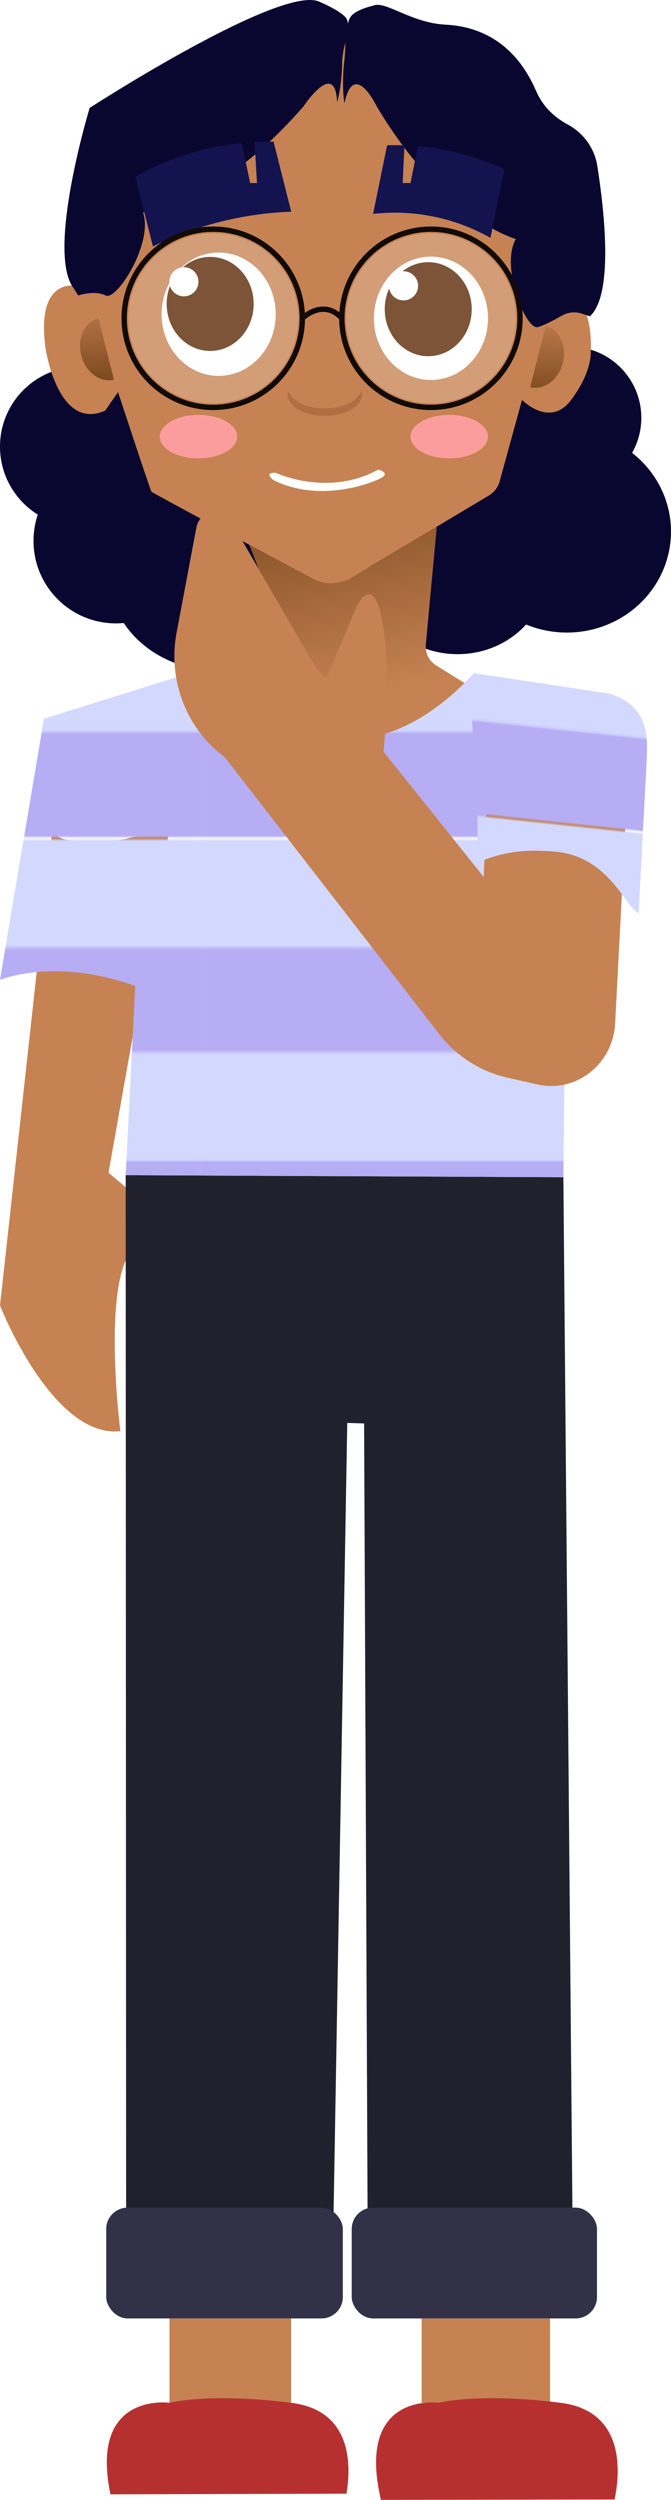 <?xml version="1.0" encoding="UTF-8"?><svg id="Layer_2" xmlns="http://www.w3.org/2000/svg" xmlns:xlink="http://www.w3.org/1999/xlink" viewBox="0 0 250.5 932.92"><defs><style>.cls-1{fill:url(#linear-gradient-2);}.cls-2,.cls-3{fill:#fff;}.cls-4{fill:#323147;}.cls-5{fill:url(#New_Pattern);}.cls-6{fill:#592400;}.cls-7{fill:url(#New_Pattern-2);}.cls-8{fill:#090730;}.cls-9{fill:#fc9d9d;}.cls-10{fill:#b6adf4;}.cls-11{fill:#b26e40;}.cls-12{fill:#d3d8ff;}.cls-13{fill:#21202d;}.cls-3{opacity:.22;}.cls-14,.cls-15{fill:none;}.cls-16{fill:#c68252;}.cls-17{fill:url(#linear-gradient-3);}.cls-18{fill:url(#linear-gradient);}.cls-19{fill:#b73030;}.cls-20{fill:#13134f;}.cls-15{stroke:#110a05;stroke-miterlimit:10;stroke-width:2px;}</style><linearGradient id="linear-gradient" x1="105.88" y1="164.04" x2="127.84" y2="261.57" gradientUnits="userSpaceOnUse"><stop offset=".11" stop-color="#78471c"/><stop offset="1" stop-color="#c68252"/></linearGradient><linearGradient id="linear-gradient-2" x1="-249.72" y1="-90.92" x2="-243.05" y2="-61.27" gradientTransform="translate(555.23 315.29) rotate(14.13) scale(1.57 1.22)" gradientUnits="userSpaceOnUse"><stop offset=".08" stop-color="#c68252"/><stop offset="1" stop-color="#78471c"/></linearGradient><linearGradient id="linear-gradient-3" x1="-1691.64" y1="370.72" x2="-1684.96" y2="400.37" gradientTransform="translate(-2641.35 315.29) rotate(165.87) scale(1.57 -1.22)" xlink:href="#linear-gradient-2"/><pattern id="New_Pattern" x="0" y="0" width="430.98" height="398.1" patternTransform="translate(-1217.7 -85.66)" patternUnits="userSpaceOnUse" viewBox="0 0 430.98 398.1"><g><rect class="cls-14" y="0" width="430.98" height="398.1"/><g><rect class="cls-10" y="357.79" width="430.98" height="40.31"/><rect class="cls-12" y="318.48" width="430.98" height="40.31"/></g><g><rect class="cls-10" y="278.17" width="430.98" height="40.31"/><rect class="cls-12" y="238.86" width="430.98" height="40.31"/></g><g><rect class="cls-10" y="198.55" width="430.98" height="40.31"/><rect class="cls-12" y="159.24" width="430.98" height="40.31"/></g><g><rect class="cls-10" y="118.93" width="430.98" height="40.31"/><rect class="cls-12" y="79.62" width="430.98" height="40.31"/></g><g><rect class="cls-10" y="39.31" width="430.98" height="40.31"/><rect class="cls-12" y="0" width="430.98" height="40.31"/></g></g></pattern><pattern id="New_Pattern-2" patternTransform="translate(-1560.74 -585.63) rotate(6.04) scale(1 .88) skewX(.33)" xlink:href="#New_Pattern"/></defs><g id="Layer_13"><path class="cls-16" d="m19.4,311.01L0,487.2s19.47,49.63,44.94,46.91c0,0-7.23-56.4,5.07-68.46,0,0,6.63,15.59,18.43,13.44,11.8-2.15-18.54-33.51-18.54-33.51l-9.39-7.94,23.11-130.09s-28.79,13.31-44.23,3.47Z"/><polygon class="cls-13" points="46.92 438.56 47.1 854.23 124.13 848.86 129.64 531.02 135.93 531.22 137.33 848.84 213.88 845.86 210.32 439.32 46.92 438.56"/><circle class="cls-8" cx="66.07" cy="168.27" r="29.87"/><path class="cls-8" d="m0,166.67c0-16.5,13.37-29.87,29.87-29.87s29.87,13.37,29.87,29.87-13.37,29.87-29.87,29.87S0,183.17,0,166.67"/><circle class="cls-8" cx="43.3" cy="201.85" r="30.79"/><ellipse class="cls-8" cx="81.63" cy="214.32" rx="41.02" ry="36.09"/><ellipse class="cls-8" cx="170.83" cy="212.97" rx="33.44" ry="31.16"/><ellipse class="cls-8" cx="211.63" cy="198.38" rx="38.87" ry="37.69"/><circle class="cls-8" cx="212.86" cy="155.93" r="26.56"/><g><path class="cls-16" d="m44.06,146.32s12.01,36.53,12.48,37.17c.32.44,43.23,23.42,60.43,32.63,4.35,2.33,9.61,2.2,13.85-.33l51.7-30.87c1.97-1.17,3.4-3.06,4.01-5.27l8.35-30.41s10.28,10.54,18.19.2,7.49-18.01,7.49-18.01c0,0,1.47-25-11.87-18.83,0,0,20.18-103.55-77.8-103.55S28.93,95.61,29.19,106.76c0,0-15.93-4.25-12.21,23.1,0,0,4.51,31.33,22.3,23.37l4.78-6.9Z"/><path class="cls-18" d="m93.03,203.3s14.09,33.97,9.31,38.75-25.89,12.74-25.89,12.74c0,0,25.49,32.26,53.37,27.88,27.88-4.38,46.6-25.89,46.6-25.89l-13.6-8.46c-2.65-1.65-4.14-4.65-3.85-7.76l4.09-44.02-32.25,19.25s-7.36,4.48-14.89-.23l-22.9-12.27Z"/><path class="cls-1" d="m203.71,121.57c5.15,1.3,8.04,7.48,6.45,13.8-1.59,6.32-7.06,10.39-12.22,9.1"/><path class="cls-17" d="m36.76,118.78c-5.15,1.3-8.04,7.48-6.45,13.8,1.59,6.32,7.06,10.39,12.22,9.1"/></g><g><path class="cls-8" d="m125.84,38.06c.95-2.05,6.14-29.12-5.97-37.07-12.74-8.36-86.4,39.28-86.4,39.28,0,0-16.33,53.77-5.97,67.31l1.69,2.69s6.07-2.09,10.26,0,17.92-19.81,13.94-30.97c0,0,27.48-2.19,59.94-39.63,0,0,11.78-17.85,12.52-1.61Z"/><path class="cls-8" d="m128.6,38.39c-.52-.47-3.15-30.37,10.88-36.32,4.38-1.86,14.07,6.5,26.81,7.13,13.59.68,26.34,7.36,33.86,24.77,2.74,6.34,7.47,10.16,11.71,12.44,5.92,3.17,10.08,8.85,11.13,15.49,2.74,17.45,6.07,48.1-2.79,56.16l-2.86-.99c-2.51-.87-5.27-.61-7.58.72-2.71,1.56-6.41,3.53-8.96,4.28-4.49,1.31-14.13-22.64-8.23-32.88,0,0-26.66-7.03-51.97-49.56,0,0-8.44-17.56-11.99-1.24Z"/><path class="cls-8" d="m128.3,18.34s2.66-8.46,1.13-11.25-9.83-6.27-9.83-6.27l8.16,21.4.54-3.88Z"/><path class="cls-8" d="m128.97,16.66s.08-8.11,2.07-10.59c2.32-2.9,9.53-4.25,9.53-4.25l-11.9,19.8.3-4.96Z"/></g><path class="cls-20" d="m188.32,63.16c-1.74,8.54-3.49,17.07-5.23,25.61-4.6-2.61-11.86-6.05-21.37-7.97-9.33-1.89-17.23-1.57-22.43-.99,1.74-8.53,3.49-17.07,5.23-25.6,1.99-.06,4.16-.06,6.48.03l-.68,14.07h2.94l2.73-13.75c2.58.22,5.3.56,8.15,1.06,10.09,1.76,18.27,4.82,24.18,7.54Z"/><path class="cls-20" d="m108.71,79c-7.24.26-17.11,1.24-28.43,4.27-9.53,2.56-17.34,5.83-23.19,8.72-2.2-8.71-4.39-17.43-6.58-26.14,5.61-3.12,14.26-7.22,25.5-9.99,5.16-1.27,9.96-2.03,14.25-2.47l3.13,14.92h2.55l-.9-15.3c2.65-.15,5.03-.18,7.09-.15,2.2,8.71,4.39,17.43,6.58,26.14Z"/><g><ellipse class="cls-2" cx="81.63" cy="117.26" rx="21.3" ry="23.02"/><ellipse class="cls-6" cx="78.46" cy="113.42" rx="16.24" ry="17.55"/><circle class="cls-2" cx="68.65" cy="105.15" r="5.44"/></g><g><ellipse class="cls-2" cx="160.88" cy="118.78" rx="21.3" ry="23.02"/><ellipse class="cls-6" cx="159.87" cy="115.39" rx="16.24" ry="17.55"/><circle class="cls-2" cx="150.64" cy="106.67" r="5.44"/></g><circle class="cls-15" cx="160.88" cy="118.78" r="33.25"/><circle class="cls-15" cx="79.61" cy="118.78" r="33.25"/><circle class="cls-3" cx="160.88" cy="118.78" r="31.71"/><circle class="cls-3" cx="79.61" cy="118.78" r="31.71"/><path class="cls-15" d="m112.86,118.78s7.8-7.63,14.77,0"/><path class="cls-11" d="m121.26,152.42c-6.86,0-12.54-2.87-13.69-6.65-.14.45-.22.92-.22,1.39,0,4.44,6.23,8.04,13.91,8.04s13.91-3.6,13.91-8.04c0-.48-.09-.94-.22-1.39-1.14,3.78-6.83,6.65-13.69,6.65Z"/><path class="cls-2" d="m102.93,176.44s19.39,9.19,38.28-1.19c0,0,3.57.86,2.04,2.47s-22.81,10.63-41.19,1.44c0,0-3.88-2.89.87-2.72Z"/><ellipse class="cls-9" cx="74.09" cy="162.95" rx="14.46" ry="8.12"/><ellipse class="cls-9" cx="167.72" cy="162.95" rx="14.46" ry="8.12"/><rect class="cls-4" x="39.65" y="823.85" width="88.34" height="41.36" rx="8" ry="8"/><rect class="cls-4" x="131.3" y="823.85" width="91.57" height="41.36" rx="8" ry="8"/><rect class="cls-16" x="63.26" y="865.21" width="45.43" height="31.47"/><rect class="cls-16" x="157.4" y="865.21" width="47.95" height="31.47"/><path class="cls-19" d="m129.34,930.6c1.76-10.38,2.27-31.07-20.65-33.92-30.78-3.83-45.43,0-45.43,0,0,0-30.07-4.2-22.02,34.17"/><path class="cls-19" d="m229.44,932.77c1.96-9.31,4.42-33.02-20.23-36.09-30.78-3.83-45.43,0-45.43,0,0,0-31.14-4.34-21.56,36.24"/><path class="cls-5" d="m76.96,249.23s47.17,59.23,99.97,1.99l35.21,11.47-1.82,176.63-163.4-.76,5.58-110.54-1.99,40s-26.22-10.79-50.51-2.36l16.42-97.43,60.54-19Z"/><path class="cls-16" d="m180.54,327.22l-37.36-46.7s3.08-30.21-.47-48.87c-3.55-18.66-9.68-5.07-9.68-5.07l-11.27,26.92-4.48-5.35-31.03-53.63c-3.31-5.72-11.7-4.2-12.93,2.34l-7.4,39.23c-3.35,17.77,3.67,35.92,17.95,46.42l80.05,103.33c6.4,8.26,15.34,14.01,25.35,16.28l11.34,2.58c14.42,3.28,28.24-7.58,29.04-22.81l6.11-117.42-51.98-11.93-3.21,74.69Z"/><path class="cls-7" d="m238.4,340.87c-5.41-3.19-11.4-21.28-31.09-23.04-16.57-1.49-23.62,2.12-29.68,4.15,2.52-25.38-3.23-45.38-.71-70.76l50.41,7.61c14.15,4.26,14.55,14.87,14.13,24.25l-3.06,57.8Z"/></g></svg>